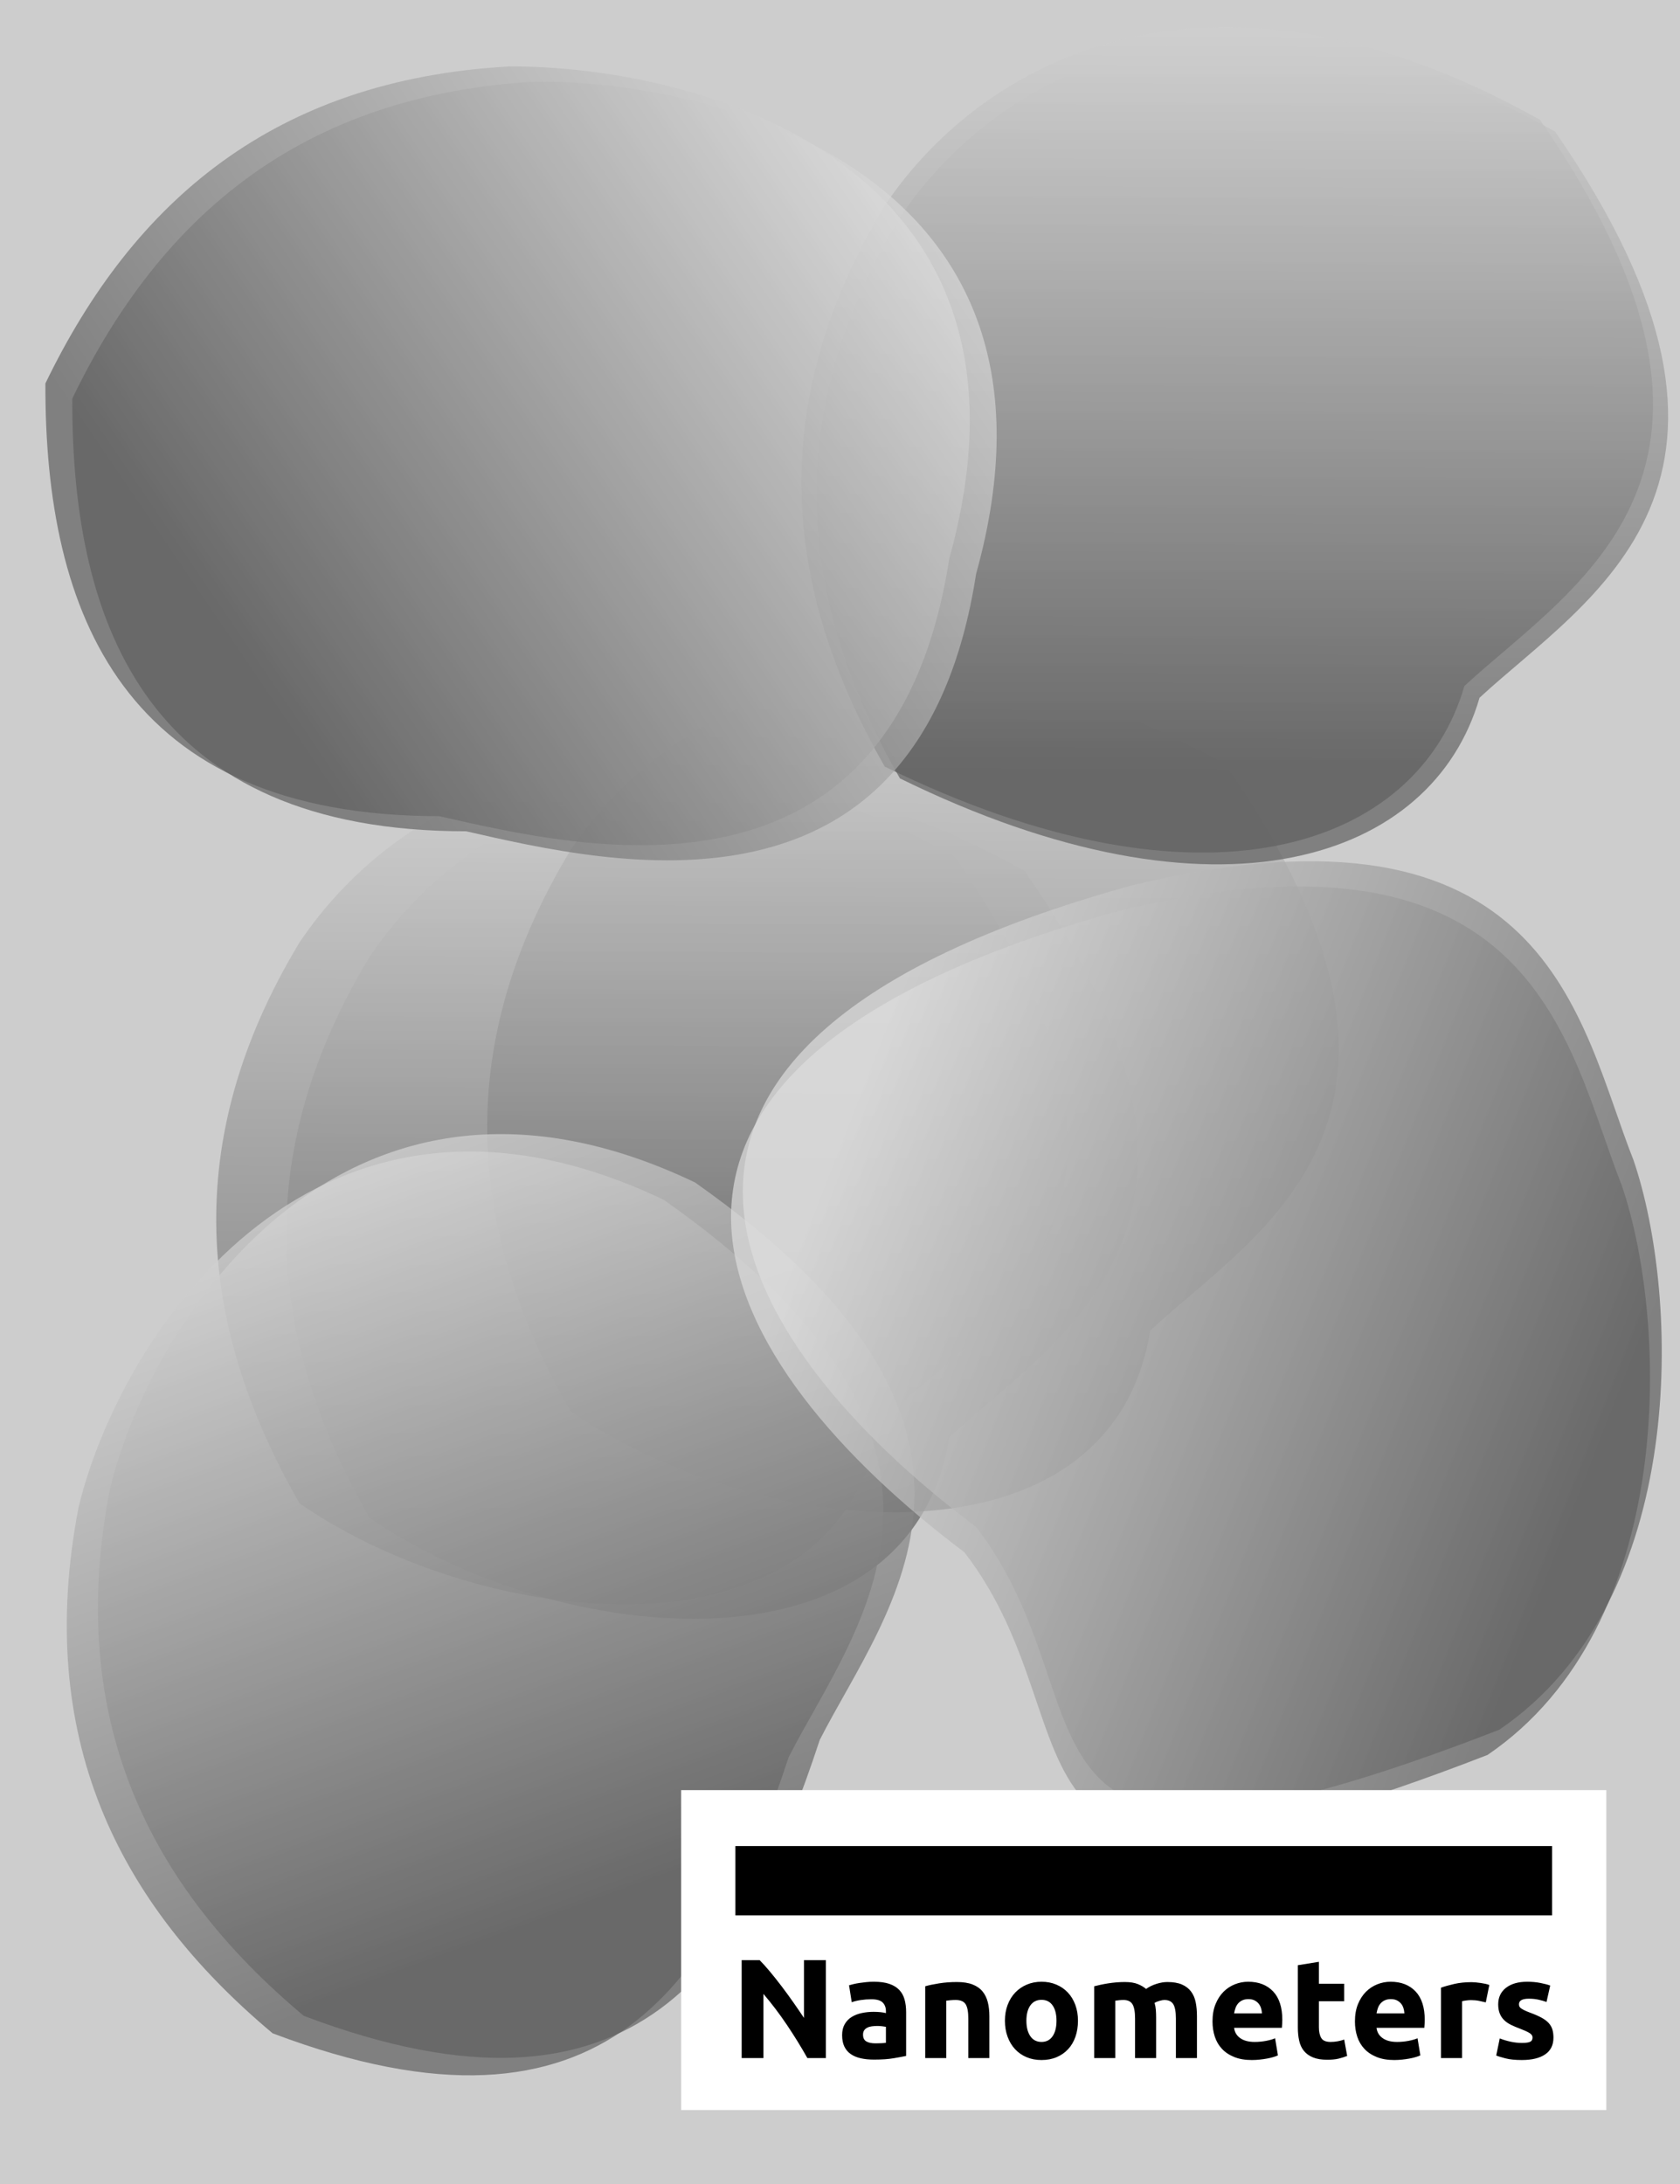 <svg xmlns="http://www.w3.org/2000/svg" viewBox="0 0 1000 1300" text-rendering="geometricPrecision" shape-rendering="geometricPrecision" style="white-space: pre;">
    <defs>
        <linearGradient id="Gradient-0" x1="182" y1="-161" x2="180.457" y2="334" gradientUnits="userSpaceOnUse">
            <stop offset="0" stop-color="#dedede"/>
            <stop offset="1" stop-color="#5f5f5f"/>
        </linearGradient>
    </defs>
    <rect width="1000" height="1300" fill="#cdcdcd" stroke="none" transform="translate(648.73,707.138) translate(-648.73,-707.138)"/>
    <g transform="translate(680.795,1160.78) translate(-275.419,-95.246)"/>
    <path fill="url(#Gradient-0)" opacity="0.7" stroke="none" d="M0,0C60.068,-89.366,196.541,-159.53,390,-51C535.014,158.975,410.092,225.775,345,286C321.68,431.597,112.78,411.756,0,334C-60.176,229.064,-71.888,118.976,0,0Z" transform="translate(358.777,727.903) translate(-180.457,-167)"/>
    <path fill="url(#Gradient-0)" opacity="0.7" stroke="none" d="M0,0C60.068,-89.366,196.541,-159.53,390,-51C535.014,158.975,410.092,225.775,345,286C321.68,431.597,112.78,411.756,0,334C-60.176,229.064,-71.888,118.976,0,0Z" transform="translate(400.466,736.511) translate(-180.457,-167)"/>
    <path fill="url(#Gradient-0)" opacity="0.7" stroke="none" d="M0,0C60.068,-89.366,196.541,-159.53,390,-51C535.014,158.975,410.092,225.775,345,286C321.68,431.597,112.78,411.756,0,334C-60.176,229.064,-71.888,118.976,0,0Z" transform="translate(520.066,673.043) translate(-180.457,-167)"/>
    <path fill="url(#Gradient-0)" opacity="0.7" stroke="none" d="M0,0C60.068,-89.366,196.541,-159.53,390,-51C535.014,158.975,410.092,225.775,345,286C317.107,382.5,189.582,427.028,0,334C-60.176,229.064,-71.888,118.976,0,0Z" transform="translate(716.127,296.332) translate(-180.457,-167)"/>
    <path fill="url(#Gradient-0)" opacity="0.7" stroke="none" d="M0,0C60.068,-89.366,196.541,-159.53,390,-51C535.014,158.975,410.092,225.775,345,286C317.107,382.5,189.582,427.028,0,334C-60.176,229.064,-71.888,118.976,0,0Z" transform="translate(707.127,289.332) translate(-180.457,-167)"/>
    <path fill="url(#Gradient-0)" opacity="0.7" stroke="none" d="M0,0C60.068,-89.366,230.982,-214.254,390,-51C535.014,158.975,410.092,225.775,345,286C258.334,395.179,161.197,473.914,0,334C-60.176,229.064,-71.888,118.976,0,0Z" transform="translate(273.882,991.216) rotate(-20.223) translate(-180.457,-167)"/>
    <path fill="url(#Gradient-0)" opacity="0.7" stroke="none" d="M0,0C60.068,-89.366,230.982,-214.254,390,-51C535.014,158.975,410.092,225.775,345,286C258.334,395.179,161.197,473.914,0,334C-60.176,229.064,-71.888,118.976,0,0Z" transform="translate(292.433,980.834) rotate(-20.223) translate(-180.457,-167)"/>
    <path fill="url(#Gradient-0)" opacity="0.7" stroke="none" d="M0,0C60.068,-89.366,230.243,-240.921,390,-51C549.643,98.879,410.092,225.775,345,286C238.814,441.138,112.78,411.756,0,334C-60.176,229.064,-71.888,118.976,0,0Z" transform="translate(282.76,291.821) rotate(55.61) translate(-180.457,-167)"/>
    <path fill="url(#Gradient-0)" opacity="0.7" stroke="none" d="M0,0C60.068,-89.366,230.243,-240.921,390,-51C549.643,98.879,410.092,225.775,345,286C238.814,441.138,112.78,411.756,0,334C-60.176,229.064,-71.888,118.976,0,0Z" transform="translate(266.76,282.821) rotate(55.61) translate(-180.457,-167)"/>
    <path fill="url(#Gradient-0)" opacity="0.7" stroke="none" d="M0,0C49.606,-175.736,174.511,-341.391,390,-51C535.014,158.975,410.092,225.775,345,286C279.52,341.048,112.78,411.756,0,334C-225.245,87.261,-71.888,118.976,0,0Z" transform="translate(801.919,801) rotate(-68.823) translate(-180.457,-167)"/>
    <path fill="url(#Gradient-0)" opacity="0.7" stroke="none" d="M0,0C49.606,-175.736,174.511,-341.391,390,-51C535.014,158.975,410.092,225.775,345,286C279.52,341.048,112.78,411.756,0,334C-225.245,87.261,-71.888,118.976,0,0Z" transform="translate(794.919,816) rotate(-68.823) translate(-180.457,-167)"/>
    <rect width="347" height="120" fill="#ffffff" stroke="none" transform="translate(680.795,1148.87) scale(1.587,1.587) translate(-173.5,-52.5)"/>
    <path d="M0,0L306.312,0" stroke="#000000" fill="none" stroke-linecap="butt" stroke-width="26" transform="translate(680.795,1119.47) scale(1.587,1.587) translate(-153.156,0)"/>
    <path fill="#000000" stroke="none" d="M28.885,0C26.518,-4.205,23.956,-8.356,21.2,-12.455C18.444,-16.554,15.511,-20.423,12.402,-24.062L12.402,0L4.24,0L4.24,-36.729L10.971,-36.729C12.137,-35.563,13.427,-34.132,14.84,-32.436C16.253,-30.74,17.693,-28.929,19.16,-27.003C20.626,-25.078,22.083,-23.081,23.532,-21.015C24.981,-18.948,26.341,-16.96,27.613,-15.052L27.613,-36.729L35.828,-36.729L35.828,0ZM54.425,-5.512C55.203,-5.512,55.945,-5.53,56.651,-5.565C57.358,-5.6,57.923,-5.653,58.347,-5.724L58.347,-11.713C58.029,-11.784,57.553,-11.854,56.916,-11.925C56.281,-11.996,55.697,-12.031,55.167,-12.031C54.425,-12.031,53.728,-11.987,53.074,-11.899C52.42,-11.81,51.846,-11.642,51.352,-11.395C50.857,-11.148,50.468,-10.812,50.185,-10.388C49.903,-9.964,49.761,-9.434,49.761,-8.798C49.761,-7.561,50.177,-6.705,51.007,-6.228C51.837,-5.75,52.977,-5.512,54.425,-5.512ZM53.789,-28.62C56.121,-28.62,58.065,-28.355,59.62,-27.825C61.174,-27.295,62.42,-26.535,63.356,-25.546C64.292,-24.557,64.955,-23.355,65.344,-21.942C65.732,-20.529,65.927,-18.956,65.927,-17.225L65.927,-0.795C64.796,-0.548,63.224,-0.256,61.209,0.08C59.196,0.415,56.758,0.583,53.895,0.583C52.093,0.583,50.459,0.424,48.993,0.106C47.527,-0.212,46.264,-0.733,45.203,-1.458C44.144,-2.182,43.331,-3.127,42.766,-4.293C42.2,-5.459,41.917,-6.89,41.917,-8.586C41.917,-10.211,42.244,-11.589,42.898,-12.72C43.552,-13.851,44.426,-14.752,45.522,-15.423C46.617,-16.094,47.871,-16.58,49.285,-16.881C50.698,-17.181,52.164,-17.331,53.684,-17.331C54.708,-17.331,55.618,-17.287,56.413,-17.198C57.208,-17.11,57.853,-16.995,58.347,-16.854L58.347,-17.596C58.347,-18.939,57.941,-20.016,57.129,-20.829C56.316,-21.642,54.903,-22.048,52.889,-22.048C51.546,-22.048,50.221,-21.951,48.913,-21.756C47.606,-21.562,46.475,-21.288,45.522,-20.935L44.514,-27.295C44.974,-27.436,45.548,-27.587,46.237,-27.745C46.926,-27.904,47.677,-28.046,48.489,-28.169C49.302,-28.293,50.159,-28.399,51.06,-28.488C51.961,-28.576,52.871,-28.62,53.789,-28.62ZM73.085,-26.924C74.428,-27.313,76.159,-27.675,78.279,-28.011C80.399,-28.346,82.625,-28.514,84.957,-28.514C87.324,-28.514,89.294,-28.205,90.867,-27.587C92.439,-26.968,93.684,-26.094,94.603,-24.963C95.522,-23.832,96.175,-22.49,96.564,-20.935C96.953,-19.38,97.147,-17.649,97.147,-15.741L97.147,0L89.25,0L89.25,-14.787C89.25,-17.331,88.914,-19.133,88.243,-20.193C87.572,-21.253,86.317,-21.783,84.48,-21.783C83.915,-21.783,83.314,-21.756,82.678,-21.703C82.042,-21.651,81.477,-21.589,80.982,-21.518L80.982,0L73.085,0ZM130.38,-13.992C130.38,-11.801,130.062,-9.796,129.426,-7.976C128.79,-6.157,127.871,-4.602,126.67,-3.312C125.468,-2.023,124.029,-1.025,122.35,-0.318C120.672,0.389,118.79,0.742,116.706,0.742C114.656,0.742,112.793,0.389,111.114,-0.318C109.436,-1.025,107.996,-2.023,106.795,-3.312C105.593,-4.602,104.657,-6.157,103.986,-7.976C103.314,-9.796,102.979,-11.801,102.979,-13.992C102.979,-16.183,103.323,-18.179,104.012,-19.981C104.701,-21.783,105.655,-23.32,106.874,-24.592C108.093,-25.864,109.542,-26.853,111.22,-27.56C112.899,-28.267,114.727,-28.62,116.706,-28.62C118.72,-28.62,120.566,-28.267,122.244,-27.56C123.923,-26.853,125.362,-25.864,126.564,-24.592C127.765,-23.32,128.701,-21.783,129.373,-19.981C130.044,-18.179,130.38,-16.183,130.38,-13.992ZM122.324,-13.992C122.324,-16.43,121.838,-18.347,120.866,-19.742C119.895,-21.138,118.508,-21.836,116.706,-21.836C114.904,-21.836,113.508,-21.138,112.519,-19.742C111.529,-18.347,111.035,-16.43,111.035,-13.992C111.035,-11.554,111.529,-9.62,112.519,-8.188C113.508,-6.758,114.904,-6.042,116.706,-6.042C118.508,-6.042,119.895,-6.758,120.866,-8.188C121.838,-9.62,122.324,-11.554,122.324,-13.992ZM151.793,-14.787C151.793,-17.331,151.466,-19.133,150.812,-20.193C150.158,-21.253,149.037,-21.783,147.447,-21.783C146.952,-21.783,146.44,-21.756,145.91,-21.703C145.38,-21.651,144.867,-21.589,144.373,-21.518L144.373,0L136.476,0L136.476,-26.924C137.147,-27.101,137.933,-27.286,138.834,-27.48C139.735,-27.675,140.689,-27.852,141.696,-28.011C142.703,-28.169,143.737,-28.293,144.797,-28.381C145.857,-28.47,146.899,-28.514,147.924,-28.514C149.938,-28.514,151.572,-28.258,152.826,-27.745C154.08,-27.233,155.114,-26.624,155.927,-25.917C157.057,-26.73,158.356,-27.366,159.822,-27.825C161.288,-28.284,162.64,-28.514,163.877,-28.514C166.103,-28.514,167.931,-28.205,169.362,-27.587C170.793,-26.968,171.933,-26.094,172.781,-24.963C173.629,-23.832,174.212,-22.49,174.53,-20.935C174.848,-19.38,175.007,-17.649,175.007,-15.741L175.007,0L167.11,0L167.11,-14.787C167.11,-17.331,166.783,-19.133,166.129,-20.193C165.475,-21.253,164.354,-21.783,162.764,-21.783C162.34,-21.783,161.748,-21.677,160.988,-21.465C160.228,-21.253,159.601,-20.988,159.107,-20.67C159.354,-19.857,159.513,-19,159.584,-18.099C159.654,-17.198,159.69,-16.236,159.69,-15.211L159.69,0L151.793,0ZM180.838,-13.727C180.838,-16.2,181.218,-18.364,181.978,-20.22C182.737,-22.075,183.735,-23.62,184.972,-24.857C186.209,-26.094,187.631,-27.03,189.239,-27.666C190.846,-28.302,192.498,-28.62,194.194,-28.62C198.151,-28.62,201.278,-27.41,203.575,-24.989C205.872,-22.569,207.02,-19.009,207.02,-14.31C207.02,-13.851,207.002,-13.347,206.967,-12.8C206.932,-12.252,206.896,-11.766,206.861,-11.342L188.947,-11.342C189.124,-9.717,189.883,-8.427,191.226,-7.473C192.569,-6.519,194.371,-6.042,196.632,-6.042C198.081,-6.042,199.503,-6.175,200.899,-6.439C202.294,-6.705,203.434,-7.031,204.317,-7.42L205.377,-1.007C204.953,-0.795,204.388,-0.583,203.681,-0.371C202.974,-0.159,202.188,0.026,201.323,0.185C200.457,0.344,199.529,0.477,198.54,0.583C197.551,0.689,196.561,0.742,195.572,0.742C193.063,0.742,190.882,0.371,189.027,-0.371C187.172,-1.113,185.635,-2.129,184.416,-3.418C183.197,-4.708,182.296,-6.236,181.713,-8.003C181.13,-9.77,180.838,-11.678,180.838,-13.727ZM199.388,-16.748C199.353,-17.419,199.238,-18.073,199.044,-18.709C198.849,-19.345,198.549,-19.91,198.143,-20.405C197.736,-20.9,197.224,-21.306,196.606,-21.624C195.987,-21.942,195.219,-22.101,194.3,-22.101C193.417,-22.101,192.657,-21.951,192.021,-21.651C191.385,-21.35,190.855,-20.953,190.431,-20.458C190.007,-19.963,189.68,-19.389,189.451,-18.735C189.221,-18.082,189.053,-17.419,188.947,-16.748ZM212.851,-34.821L220.748,-36.093L220.748,-27.878L230.235,-27.878L230.235,-21.306L220.748,-21.306L220.748,-11.501C220.748,-9.84,221.04,-8.515,221.623,-7.526C222.206,-6.537,223.381,-6.042,225.147,-6.042C225.995,-6.042,226.87,-6.122,227.771,-6.28C228.672,-6.439,229.493,-6.66,230.235,-6.943L231.348,-0.795C230.394,-0.406,229.334,-0.071,228.168,0.212C227.002,0.495,225.571,0.636,223.875,0.636C221.72,0.636,219.936,0.344,218.522,-0.238C217.109,-0.822,215.978,-1.634,215.13,-2.676C214.282,-3.719,213.69,-4.982,213.355,-6.466C213.019,-7.95,212.851,-9.593,212.851,-11.395ZM234.26,-13.727C234.26,-16.2,234.64,-18.364,235.4,-20.22C236.159,-22.075,237.157,-23.62,238.394,-24.857C239.631,-26.094,241.053,-27.03,242.661,-27.666C244.268,-28.302,245.92,-28.62,247.616,-28.62C251.573,-28.62,254.7,-27.41,256.997,-24.989C259.294,-22.569,260.442,-19.009,260.442,-14.31C260.442,-13.851,260.424,-13.347,260.389,-12.8C260.354,-12.252,260.318,-11.766,260.283,-11.342L242.369,-11.342C242.546,-9.717,243.305,-8.427,244.648,-7.473C245.991,-6.519,247.793,-6.042,250.054,-6.042C251.503,-6.042,252.925,-6.175,254.32,-6.439C255.716,-6.705,256.856,-7.031,257.739,-7.42L258.799,-1.007C258.375,-0.795,257.81,-0.583,257.103,-0.371C256.396,-0.159,255.61,0.026,254.745,0.185C253.879,0.344,252.951,0.477,251.962,0.583C250.973,0.689,249.983,0.742,248.994,0.742C246.485,0.742,244.304,0.371,242.449,-0.371C240.594,-1.113,239.056,-2.129,237.837,-3.418C236.618,-4.708,235.718,-6.236,235.135,-8.003C234.551,-9.77,234.26,-11.678,234.26,-13.727ZM252.81,-16.748C252.775,-17.419,252.66,-18.073,252.465,-18.709C252.271,-19.345,251.971,-19.91,251.564,-20.405C251.158,-20.9,250.646,-21.306,250.027,-21.624C249.409,-21.942,248.641,-22.101,247.722,-22.101C246.839,-22.101,246.079,-21.951,245.443,-21.651C244.807,-21.35,244.277,-20.953,243.853,-20.458C243.429,-19.963,243.102,-19.389,242.872,-18.735C242.643,-18.082,242.475,-17.419,242.369,-16.748ZM283.339,-20.882C282.632,-21.059,281.802,-21.244,280.848,-21.439C279.894,-21.633,278.869,-21.73,277.774,-21.73C277.279,-21.73,276.688,-21.686,275.999,-21.598C275.31,-21.509,274.788,-21.412,274.435,-21.306L274.435,0L266.538,0L266.538,-26.394C267.951,-26.889,269.621,-27.357,271.547,-27.799C273.472,-28.24,275.619,-28.461,277.986,-28.461C278.41,-28.461,278.922,-28.434,279.523,-28.381C280.124,-28.328,280.724,-28.258,281.325,-28.169C281.926,-28.081,282.526,-27.975,283.127,-27.852C283.728,-27.728,284.24,-27.578,284.664,-27.401ZM296.901,-5.671C298.349,-5.671,299.374,-5.812,299.974,-6.095C300.575,-6.378,300.875,-6.925,300.875,-7.738C300.875,-8.374,300.487,-8.931,299.71,-9.408C298.932,-9.884,297.748,-10.423,296.159,-11.024C294.922,-11.483,293.8,-11.96,292.793,-12.455C291.786,-12.95,290.929,-13.541,290.223,-14.23C289.516,-14.919,288.968,-15.741,288.579,-16.695C288.191,-17.649,287.996,-18.797,287.996,-20.14C287.996,-22.755,288.968,-24.822,290.911,-26.341C292.855,-27.86,295.523,-28.62,298.914,-28.62C300.61,-28.62,302.236,-28.47,303.79,-28.169C305.345,-27.869,306.582,-27.542,307.5,-27.189L306.122,-21.041C305.204,-21.359,304.206,-21.642,303.128,-21.889C302.05,-22.136,300.84,-22.26,299.497,-22.26C297.024,-22.26,295.788,-21.571,295.788,-20.193C295.788,-19.875,295.841,-19.592,295.947,-19.345C296.053,-19.098,296.264,-18.859,296.582,-18.63C296.901,-18.4,297.333,-18.152,297.881,-17.887C298.429,-17.622,299.127,-17.331,299.974,-17.013C301.706,-16.377,303.137,-15.75,304.267,-15.132C305.398,-14.513,306.29,-13.842,306.944,-13.117C307.598,-12.393,308.057,-11.589,308.322,-10.706C308.587,-9.823,308.72,-8.798,308.72,-7.632C308.72,-4.876,307.686,-2.791,305.619,-1.378C303.552,0.035,300.628,0.742,296.848,0.742C294.374,0.742,292.316,0.53,290.673,0.106C289.03,-0.318,287.89,-0.671,287.254,-0.954L288.579,-7.367C289.922,-6.837,291.3,-6.422,292.714,-6.122C294.127,-5.821,295.523,-5.671,296.901,-5.671Z" fill-rule="nonzero" transform="translate(677.795,1195.87) scale(1.587,1.587) translate(-153.156,18.374)"/>
</svg>
